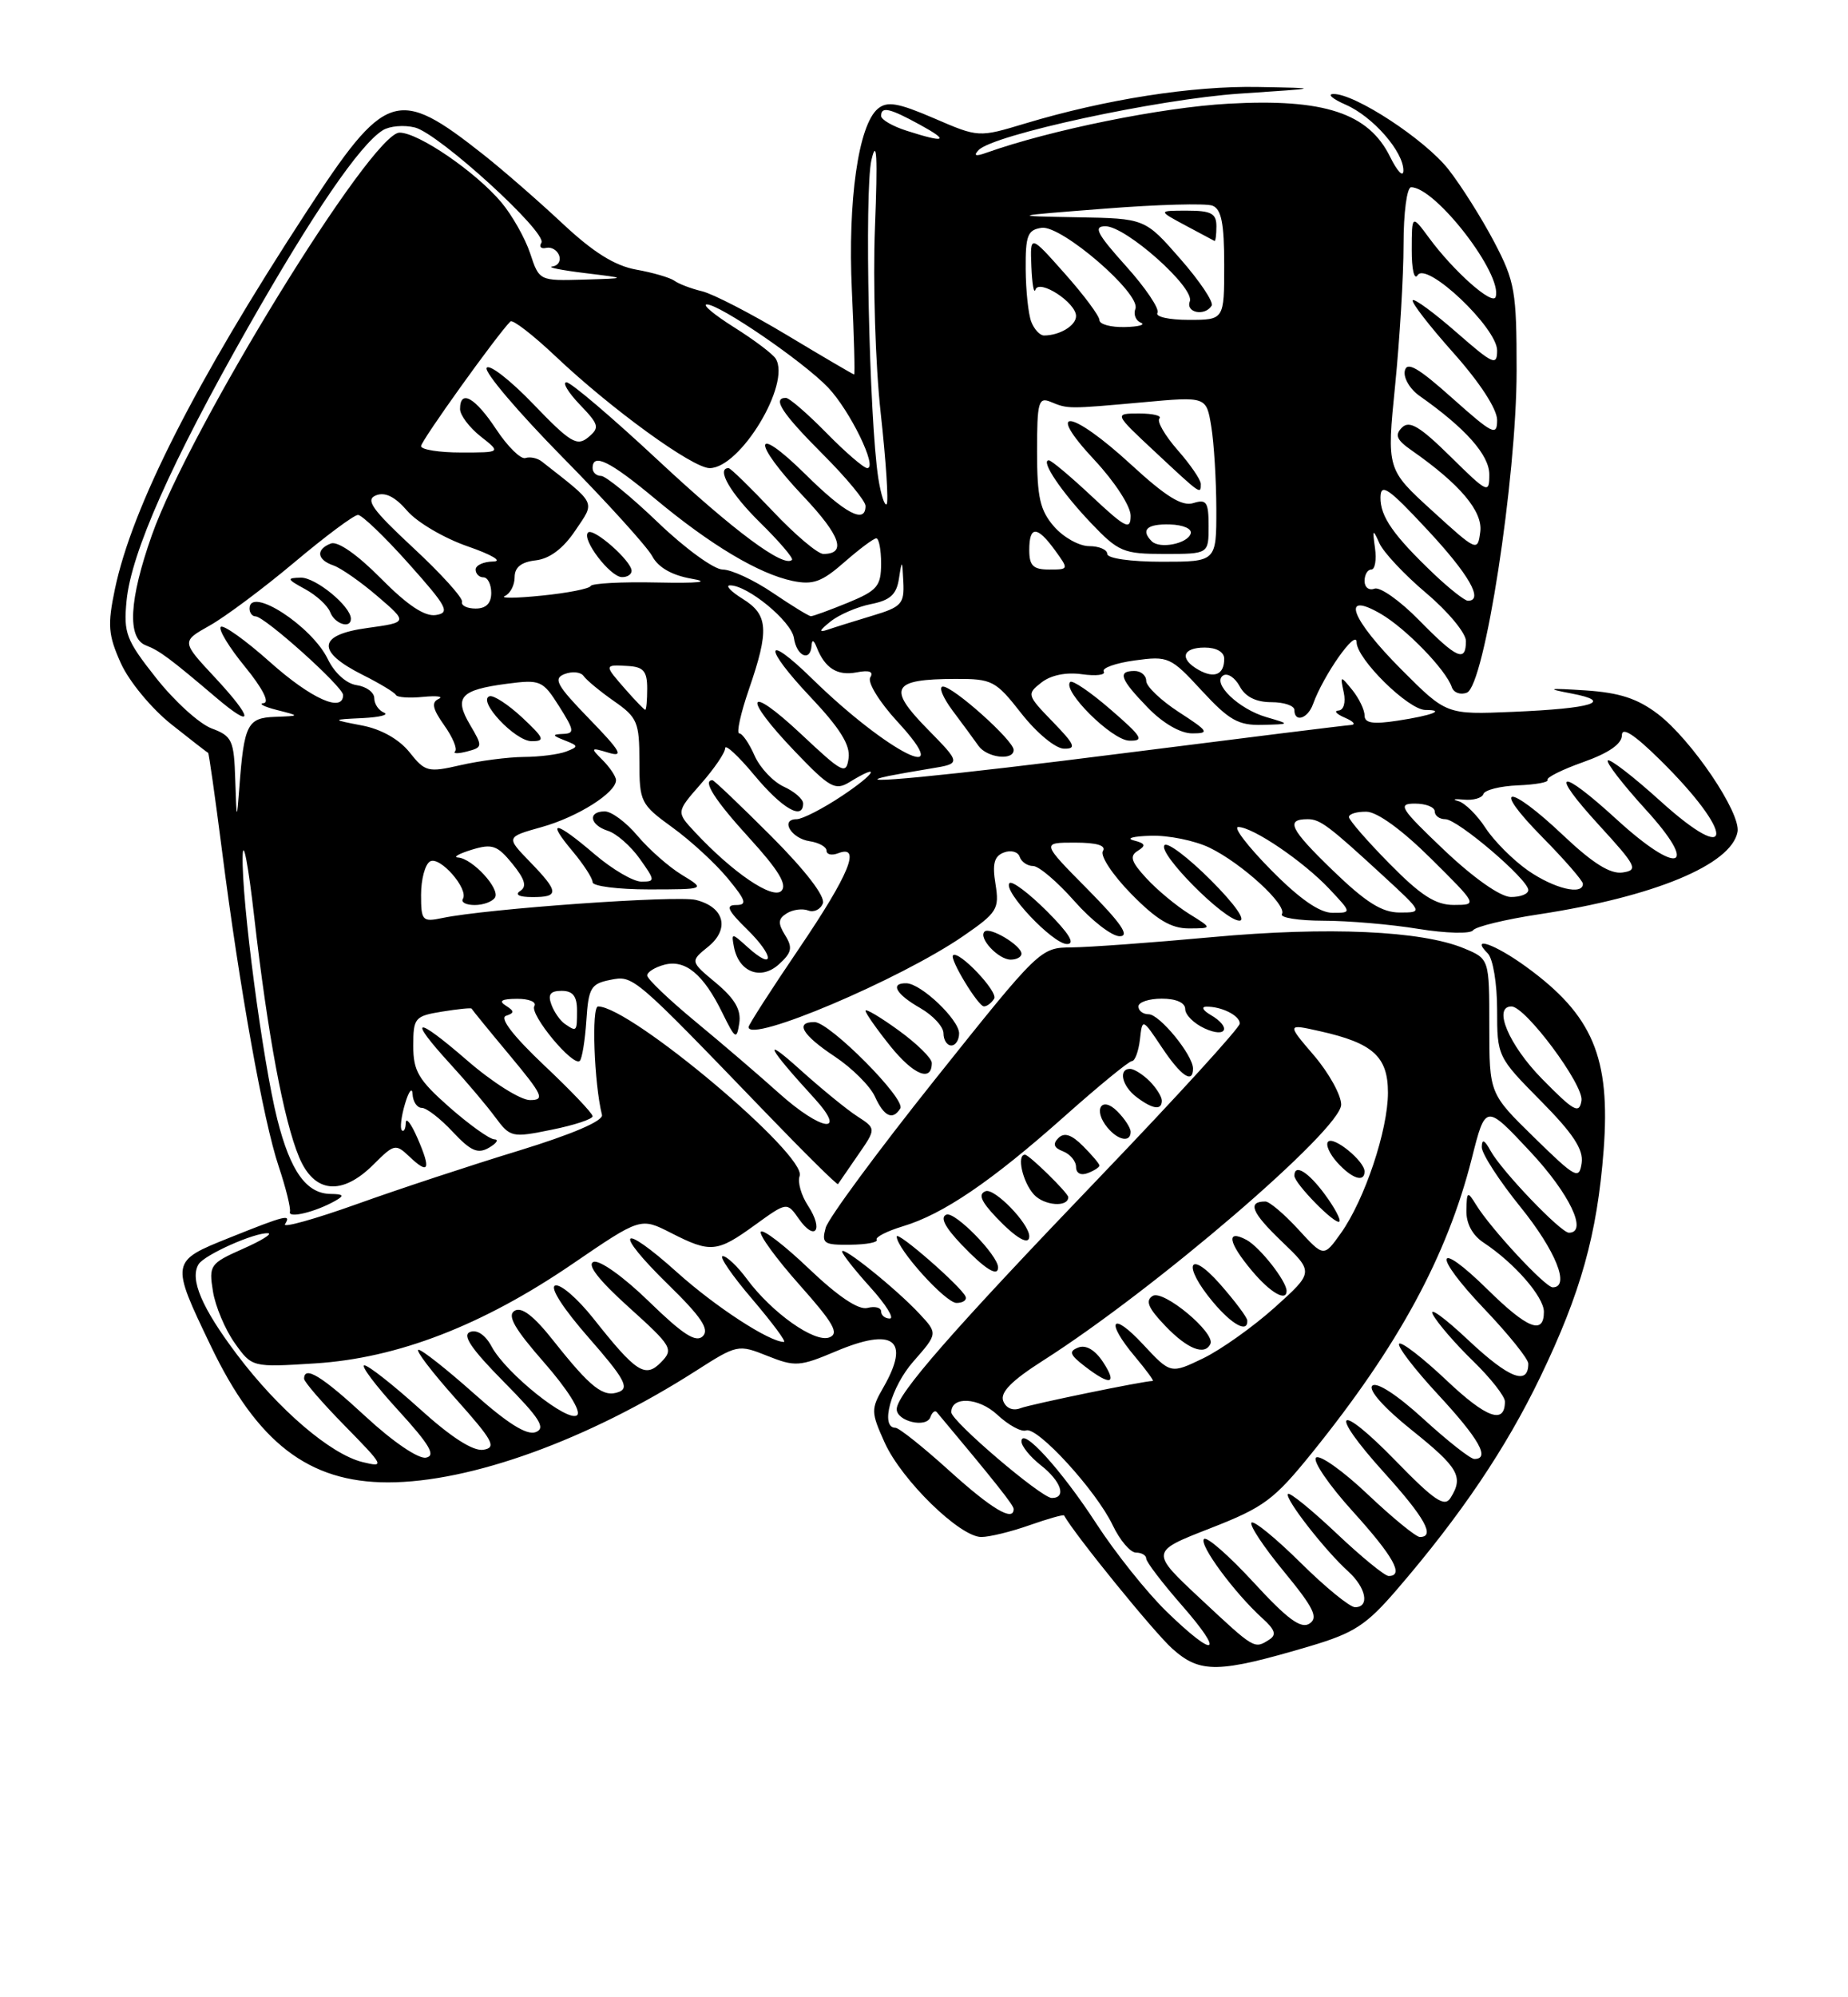 <?xml version="1.0" encoding="UTF-8" standalone="no"?>
<!DOCTYPE svg PUBLIC "-//W3C//DTD SVG 1.1//EN" "http://www.w3.org/Graphics/SVG/1.1/DTD/svg11.dtd" >
<svg xmlns="http://www.w3.org/2000/svg" xmlns:xlink="http://www.w3.org/1999/xlink" version="1.1" viewBox="0 0 237 256">
 <g >
 <path fill="currentColor"
d=" M 168.04 210.98 C 173.66 209.31 175.23 208.29 179.12 203.77 C 187.33 194.24 193.12 185.66 197.53 176.51 C 202.74 165.70 204.83 158.22 205.66 147.43 C 206.56 135.52 204.27 130.11 195.69 123.89 C 191.69 120.99 188.48 119.88 190.80 122.20 C 191.47 122.87 192.00 126.07 192.00 129.42 C 192.00 135.39 192.05 135.49 197.59 141.09 C 201.75 145.29 203.09 147.33 202.84 149.07 C 202.52 151.24 202.08 151.00 196.75 145.79 C 191.00 140.17 191.00 140.17 191.00 131.54 C 191.00 122.90 191.00 122.90 187.75 121.55 C 182.30 119.29 170.33 118.75 155.50 120.11 C 147.80 120.82 139.68 121.41 137.45 121.43 C 133.42 121.46 133.34 121.54 119.95 138.31 C 112.55 147.58 106.23 156.15 105.89 157.37 C 105.34 159.38 105.64 159.58 109.04 159.54 C 111.11 159.52 112.64 159.23 112.43 158.90 C 112.23 158.57 113.74 157.80 115.78 157.18 C 120.94 155.64 127.13 151.43 136.49 143.11 C 140.88 139.20 144.79 136.00 145.17 136.00 C 145.55 136.00 146.01 134.76 146.19 133.25 C 146.50 130.50 146.50 130.50 149.00 134.24 C 151.47 137.94 153.00 138.97 153.00 136.96 C 153.00 135.24 148.72 130.00 147.31 130.00 C 146.59 130.00 146.00 129.55 146.00 129.00 C 146.00 128.45 147.35 128.00 149.00 128.00 C 150.84 128.00 152.00 128.52 152.00 129.34 C 152.00 130.08 153.12 131.19 154.50 131.82 C 157.33 133.11 157.95 131.65 155.25 130.08 C 154.29 129.52 154.03 129.05 154.67 129.03 C 156.63 128.98 159.00 130.16 159.00 131.19 C 159.00 131.72 150.93 140.56 141.08 150.83 C 122.18 170.52 115.00 178.72 115.00 180.62 C 115.00 182.17 118.80 183.08 119.32 181.64 C 119.54 181.01 119.91 180.72 120.14 181.00 C 127.62 189.93 130.00 192.93 130.00 193.41 C 130.00 195.10 127.19 193.43 121.74 188.50 C 118.39 185.47 115.29 183.00 114.83 183.00 C 112.84 183.00 114.26 177.77 117.14 174.50 C 120.28 170.92 120.28 170.92 117.89 168.36 C 114.94 165.20 108.00 159.62 108.00 160.41 C 108.00 160.73 109.63 162.80 111.62 165.00 C 113.61 167.20 114.73 169.00 114.12 169.00 C 113.50 169.00 113.00 168.59 113.00 168.09 C 113.00 167.60 112.21 167.39 111.25 167.64 C 110.11 167.94 107.49 166.18 103.76 162.63 C 100.61 159.62 97.82 157.48 97.57 157.88 C 97.33 158.28 99.57 161.35 102.55 164.70 C 106.91 169.60 107.66 170.92 106.36 171.42 C 104.47 172.14 99.00 168.27 95.79 163.94 C 94.60 162.32 93.20 161.00 92.69 161.00 C 92.18 161.00 93.87 163.47 96.46 166.50 C 99.04 169.53 100.88 172.00 100.54 172.00 C 98.67 172.00 91.79 167.52 86.88 163.12 C 79.48 156.47 78.56 157.68 85.71 164.66 C 89.93 168.78 91.01 170.39 90.14 171.26 C 89.26 172.14 87.58 171.05 83.24 166.83 C 80.01 163.68 76.90 161.46 76.13 161.74 C 75.23 162.07 76.75 164.04 80.63 167.54 C 86.18 172.54 86.41 172.93 84.80 174.58 C 82.75 176.69 81.61 175.95 76.05 168.93 C 74.05 166.42 71.88 164.54 71.20 164.77 C 70.48 165.01 72.22 167.72 75.51 171.47 C 80.01 176.60 80.74 177.89 79.39 178.40 C 77.40 179.17 75.79 177.92 70.98 171.85 C 68.46 168.66 66.89 167.45 65.99 168.01 C 65.01 168.61 65.99 170.32 69.79 174.65 C 72.75 178.03 74.54 180.86 74.03 181.37 C 72.94 182.46 64.89 176.03 63.06 172.61 C 62.26 171.11 61.18 170.38 60.29 170.72 C 59.24 171.12 60.43 172.88 64.60 177.10 C 69.24 181.79 70.04 183.05 68.70 183.56 C 67.56 184.00 65.08 182.44 60.77 178.60 C 57.32 175.53 54.13 173.01 53.67 173.00 C 53.21 173.00 55.35 175.81 58.42 179.25 C 63.24 184.65 63.73 185.54 61.99 185.82 C 60.67 186.03 57.85 184.22 53.82 180.57 C 50.43 177.51 47.24 175.00 46.73 175.00 C 46.22 175.00 48.16 177.59 51.06 180.75 C 55.11 185.18 55.93 186.58 54.63 186.83 C 53.66 187.02 50.38 184.79 46.91 181.58 C 41.30 176.39 39.00 174.97 39.00 176.72 C 39.00 177.11 41.36 179.84 44.25 182.78 C 49.28 187.91 49.37 188.10 46.50 187.40 C 42.41 186.40 35.74 180.70 30.41 173.64 C 25.88 167.64 24.30 163.94 25.47 162.04 C 26.22 160.83 32.65 157.96 34.37 158.07 C 34.99 158.11 33.53 159.02 31.12 160.08 C 26.93 161.94 26.77 162.18 27.31 165.52 C 27.62 167.45 28.88 170.42 30.10 172.14 C 32.32 175.26 32.32 175.26 40.41 174.75 C 51.00 174.08 61.87 169.88 73.39 162.02 C 82.15 156.04 82.15 156.04 86.04 158.02 C 91.13 160.62 91.95 160.54 96.81 157.02 C 100.92 154.05 100.92 154.05 102.44 156.21 C 104.52 159.19 105.66 157.66 103.65 154.58 C 102.75 153.22 102.26 151.49 102.55 150.74 C 103.56 148.10 80.86 129.00 76.70 129.00 C 75.84 129.00 76.19 138.86 77.20 142.90 C 77.39 143.67 73.39 145.38 66.48 147.50 C 60.41 149.35 51.07 152.43 45.72 154.35 C 40.37 156.26 36.24 157.41 36.55 156.91 C 37.39 155.57 36.67 155.74 29.44 158.64 C 21.86 161.67 21.85 161.71 27.03 172.50 C 32.98 184.92 39.58 190.00 49.75 190.00 C 60.36 190.00 75.41 184.55 89.21 175.73 C 94.54 172.32 94.67 172.29 98.42 173.79 C 101.96 175.20 102.56 175.16 107.18 173.21 C 114.60 170.07 116.79 171.72 113.30 177.81 C 111.68 180.62 111.69 180.99 113.46 184.91 C 115.63 189.71 123.09 197.00 125.85 197.00 C 126.90 197.00 129.68 196.32 132.03 195.49 C 134.39 194.66 136.38 194.10 136.46 194.24 C 137.93 196.83 148.01 209.23 150.35 211.32 C 153.93 214.52 156.25 214.47 168.04 210.98 Z  M 123.83 166.19 C 123.31 164.92 115.00 157.68 115.00 158.49 C 115.00 160.06 121.26 167.00 122.67 167.00 C 123.49 167.00 124.02 166.64 123.83 166.19 Z  M 128.00 162.45 C 128.00 160.90 122.48 155.26 121.38 155.68 C 120.53 156.01 121.16 157.26 123.31 159.52 C 126.31 162.66 128.00 163.72 128.00 162.45 Z  M 132.00 158.46 C 132.00 156.84 127.54 152.24 126.40 152.68 C 125.43 153.05 125.80 153.97 127.78 156.05 C 130.34 158.74 132.00 159.68 132.00 158.46 Z  M 43.00 153.91 C 44.19 153.24 44.07 153.05 42.40 153.03 C 39.29 152.99 37.24 150.12 35.56 143.46 C 33.69 136.05 30.96 115.33 31.12 109.70 C 31.18 107.39 31.85 110.90 32.60 117.50 C 34.33 132.61 36.38 143.58 38.36 148.32 C 40.30 152.96 43.85 153.30 47.91 149.25 C 50.54 146.62 50.74 146.57 52.50 148.24 C 55.00 150.62 55.31 149.94 53.55 145.90 C 52.74 144.03 52.06 143.14 52.04 143.92 C 52.02 144.70 51.79 145.12 51.53 144.87 C 51.28 144.61 51.46 143.07 51.95 141.45 C 52.43 139.83 52.87 139.29 52.91 140.25 C 52.96 141.21 53.49 142.00 54.10 142.00 C 54.70 142.00 56.49 143.38 58.06 145.07 C 60.38 147.54 61.28 147.94 62.72 147.10 C 63.70 146.53 64.00 146.05 63.39 146.03 C 62.78 146.01 60.19 144.16 57.64 141.92 C 53.66 138.41 53.00 137.29 53.00 134.05 C 53.00 130.46 53.19 130.23 56.70 129.66 C 58.73 129.33 60.43 129.16 60.48 129.28 C 60.53 129.40 62.72 132.09 65.36 135.25 C 69.63 140.38 69.92 141.00 67.96 141.00 C 66.76 141.00 63.12 138.71 59.89 135.90 C 53.19 130.10 52.21 130.32 57.76 136.39 C 59.83 138.65 62.42 141.71 63.51 143.19 C 65.44 145.79 65.66 145.84 70.75 144.80 C 73.64 144.22 76.00 143.44 76.00 143.07 C 76.00 142.70 73.20 139.76 69.77 136.53 C 65.84 132.81 64.04 130.49 64.89 130.20 C 66.00 129.83 65.99 129.61 64.86 128.89 C 63.91 128.29 64.34 128.03 66.31 128.02 C 67.85 128.01 68.85 128.43 68.53 128.95 C 67.88 130.01 73.53 136.81 74.36 135.97 C 74.65 135.68 75.03 133.35 75.20 130.80 C 75.47 126.63 75.78 126.09 78.24 125.60 C 81.24 125.00 81.10 124.88 98.40 142.82 C 103.29 147.89 107.37 151.92 107.47 151.77 C 107.57 151.62 108.71 149.96 110.01 148.08 C 112.38 144.66 112.38 144.66 109.94 143.08 C 108.60 142.22 105.25 139.48 102.50 137.00 C 97.62 132.61 98.45 134.24 104.42 140.75 C 108.77 145.51 105.34 145.00 99.86 140.08 C 97.46 137.92 92.69 133.83 89.25 130.99 C 85.81 128.15 83.00 125.47 83.00 125.03 C 83.00 124.59 84.00 123.97 85.21 123.65 C 87.90 122.95 90.22 124.87 92.65 129.84 C 94.30 133.20 94.48 133.31 94.81 131.14 C 95.07 129.44 94.24 128.01 91.84 126.00 C 88.50 123.22 88.50 123.22 90.81 121.35 C 93.63 119.07 92.90 116.26 89.25 115.35 C 86.82 114.74 62.44 116.47 56.75 117.66 C 54.16 118.20 54.00 118.03 54.00 114.68 C 54.00 112.72 54.51 110.80 55.14 110.42 C 56.38 109.65 60.15 113.95 59.36 115.22 C 59.10 115.65 59.78 116.00 60.88 116.00 C 61.98 116.00 63.15 115.57 63.48 115.04 C 64.17 113.92 60.59 110.04 58.75 109.91 C 58.06 109.87 58.85 109.42 60.50 108.91 C 63.12 108.11 63.78 108.34 65.71 110.71 C 67.33 112.71 67.60 113.64 66.71 114.20 C 65.98 114.67 66.58 114.98 68.25 114.98 C 71.75 115.00 71.71 114.32 67.94 110.44 C 64.89 107.29 64.89 107.29 69.49 106.00 C 74.09 104.71 79.00 101.61 79.00 100.00 C 79.00 99.53 78.23 98.38 77.30 97.44 C 75.69 95.84 75.74 95.78 78.05 96.48 C 80.05 97.08 79.60 96.29 75.57 92.14 C 71.37 87.81 70.91 86.97 72.42 86.39 C 73.40 86.02 74.49 86.13 74.85 86.65 C 75.21 87.17 76.96 88.62 78.75 89.87 C 81.74 91.95 82.00 92.57 82.00 97.56 C 82.00 102.79 82.15 103.10 86.24 106.06 C 88.58 107.75 91.76 110.68 93.32 112.57 C 95.69 115.44 95.86 116.00 94.38 116.00 C 93.01 116.00 93.33 116.69 95.83 119.14 C 99.32 122.55 99.37 124.54 95.89 121.41 C 93.82 119.54 93.78 119.54 94.13 121.39 C 94.76 124.61 97.58 125.69 99.89 123.60 C 101.55 122.10 101.68 121.46 100.69 119.87 C 99.74 118.33 99.78 117.76 100.91 117.06 C 101.68 116.58 102.92 116.42 103.65 116.70 C 104.38 116.98 105.23 116.57 105.53 115.79 C 105.86 114.91 103.31 111.59 98.91 107.18 C 94.96 103.23 91.57 100.00 91.37 100.00 C 90.03 100.00 91.69 102.59 96.15 107.47 C 99.84 111.52 100.99 113.41 100.21 114.19 C 99.08 115.32 93.97 111.85 89.11 106.64 C 86.72 104.08 86.72 104.08 89.86 100.50 C 91.59 98.54 93.00 96.47 93.00 95.90 C 93.00 95.33 94.69 96.89 96.75 99.37 C 100.32 103.65 103.00 105.20 103.00 102.98 C 103.00 102.42 101.88 101.45 100.52 100.83 C 99.15 100.20 97.46 98.41 96.77 96.85 C 96.08 95.28 95.20 94.00 94.81 94.00 C 94.42 94.00 94.98 91.45 96.05 88.34 C 98.67 80.75 98.53 78.79 95.25 76.76 C 93.74 75.82 93.00 75.04 93.60 75.03 C 95.84 74.97 101.51 79.64 101.82 81.78 C 102.16 84.12 103.94 84.89 104.08 82.75 C 104.13 81.94 104.36 82.01 104.73 82.95 C 105.79 85.65 107.38 86.65 109.85 86.18 C 111.49 85.86 112.07 86.08 111.61 86.83 C 111.22 87.45 112.77 89.97 115.08 92.48 C 123.00 101.06 113.88 96.50 104.18 87.02 C 97.98 80.95 97.81 82.86 103.97 89.37 C 107.72 93.34 109.07 95.50 108.83 97.18 C 108.52 99.34 108.10 99.12 102.75 94.10 C 95.71 87.50 95.11 89.18 101.95 96.32 C 106.40 100.97 107.11 101.37 108.94 100.25 C 113.10 97.69 112.33 99.12 108.00 102.00 C 105.53 103.65 102.90 104.99 102.17 105.00 C 100.01 105.00 101.46 107.47 103.83 107.82 C 105.02 108.00 106.00 108.54 106.00 109.04 C 106.00 109.53 106.67 109.68 107.50 109.36 C 110.50 108.21 108.92 112.07 102.50 121.54 C 98.92 126.81 96.00 131.36 96.00 131.64 C 96.00 133.78 115.43 125.55 123.53 119.98 C 127.90 116.97 128.18 116.51 127.67 113.32 C 127.24 110.72 127.50 109.74 128.74 109.27 C 129.64 108.92 130.56 109.17 130.77 109.82 C 130.99 110.47 131.77 111.00 132.50 111.00 C 133.23 111.00 135.61 113.03 137.79 115.50 C 139.97 117.97 142.58 120.00 143.59 120.00 C 144.93 120.00 143.80 118.35 139.50 114.00 C 133.56 108.00 133.56 108.00 137.84 108.00 C 140.68 108.00 141.89 108.37 141.44 109.09 C 141.07 109.69 142.71 112.17 145.09 114.59 C 148.33 117.89 150.18 119.00 152.46 119.00 C 155.50 118.99 155.50 118.99 152.50 117.13 C 150.85 116.10 148.39 114.06 147.03 112.58 C 145.05 110.44 144.83 109.72 145.92 109.05 C 147.00 108.38 146.89 108.10 145.40 107.72 C 144.35 107.45 145.34 107.18 147.60 107.12 C 149.85 107.05 153.22 107.74 155.10 108.64 C 159.25 110.64 165.11 116.01 164.40 117.16 C 164.12 117.62 166.50 118.00 169.69 118.01 C 172.89 118.01 178.39 118.48 181.91 119.06 C 185.44 119.63 188.59 119.71 188.91 119.24 C 189.24 118.77 193.04 117.84 197.36 117.19 C 212.12 114.94 222.02 110.84 222.83 106.64 C 223.30 104.22 216.94 94.82 212.62 91.52 C 210.00 89.53 207.70 88.78 203.32 88.49 C 198.50 88.18 198.18 88.25 201.50 88.88 C 207.06 89.93 204.27 90.81 194.00 91.24 C 185.50 91.60 185.50 91.60 179.75 85.84 C 173.22 79.30 171.86 75.64 177.10 78.69 C 180.32 80.57 185.46 85.87 186.19 88.08 C 186.43 88.79 187.30 89.10 188.12 88.78 C 190.39 87.91 194.50 61.28 194.50 47.50 C 194.50 37.32 194.29 36.09 191.62 31.00 C 190.03 27.98 187.39 23.79 185.75 21.70 C 182.72 17.86 173.76 11.99 171.00 12.05 C 170.18 12.06 170.89 12.68 172.58 13.42 C 176.07 14.94 180.01 19.45 179.98 21.88 C 179.96 22.77 179.20 21.97 178.28 20.11 C 175.52 14.49 169.81 12.61 157.55 13.29 C 149.00 13.76 134.70 16.66 126.50 19.58 C 125.11 20.08 124.81 19.97 125.50 19.24 C 127.37 17.27 148.47 12.71 159.00 12.00 C 169.50 11.30 169.50 11.30 161.36 11.15 C 152.89 10.99 141.78 12.73 131.50 15.82 C 125.50 17.63 125.50 17.63 119.78 15.16 C 115.18 13.18 113.78 12.94 112.59 13.93 C 110.09 16.00 108.71 25.69 109.25 37.25 C 109.53 43.16 109.66 48.00 109.54 48.00 C 109.42 48.00 105.55 45.73 100.94 42.96 C 96.33 40.19 91.42 37.66 90.03 37.33 C 88.64 37.00 87.05 36.39 86.50 35.99 C 85.95 35.59 83.74 34.94 81.60 34.56 C 78.83 34.06 76.07 32.33 72.10 28.61 C 69.02 25.73 64.47 21.77 62.00 19.82 C 50.93 11.08 49.47 11.56 39.20 27.31 C 25.03 49.04 16.95 64.96 14.74 75.49 C 13.77 80.13 13.87 81.38 15.50 85.01 C 16.55 87.33 19.41 90.79 21.94 92.81 C 24.45 94.80 26.58 96.46 26.69 96.49 C 26.79 96.52 27.59 102.16 28.47 109.02 C 30.72 126.63 33.77 143.64 35.74 149.50 C 36.66 152.25 37.31 154.87 37.18 155.33 C 36.94 156.20 40.48 155.34 43.00 153.91 Z  M 137.00 153.44 C 137.00 152.92 131.98 148.00 131.45 148.00 C 130.36 148.00 131.14 151.50 132.59 153.10 C 133.90 154.54 137.00 154.78 137.00 153.44 Z  M 141.00 149.39 C 141.00 149.18 140.06 148.06 138.90 146.90 C 137.41 145.41 136.49 145.11 135.73 145.87 C 134.98 146.62 135.15 147.12 136.33 147.57 C 137.25 147.93 138.00 148.83 138.00 149.58 C 138.00 150.38 138.62 150.70 139.50 150.36 C 140.32 150.05 141.00 149.61 141.00 149.39 Z  M 145.00 145.07 C 145.00 144.56 144.23 143.38 143.29 142.44 C 141.26 140.40 140.14 142.25 142.03 144.53 C 143.40 146.18 145.00 146.47 145.00 145.07 Z  M 115.46 142.07 C 116.20 140.87 106.38 131.00 104.45 131.00 C 101.91 131.00 102.88 132.65 107.04 135.41 C 109.26 136.88 111.58 139.19 112.20 140.54 C 113.37 143.12 114.49 143.64 115.46 142.07 Z  M 149.00 141.07 C 149.00 140.56 148.29 139.44 147.43 138.57 C 146.56 137.71 145.44 137.00 144.93 137.00 C 143.39 137.00 143.88 139.19 145.75 140.61 C 147.83 142.18 149.00 142.35 149.00 141.07 Z  M 119.50 136.24 C 119.50 135.64 117.59 133.76 115.25 132.07 C 112.91 130.37 111.00 129.24 111.00 129.55 C 111.00 129.86 112.43 131.90 114.18 134.08 C 117.17 137.79 119.50 138.74 119.50 136.24 Z  M 123.00 132.45 C 123.00 130.70 118.15 126.08 116.25 126.03 C 114.09 125.98 114.90 127.43 118.01 129.20 C 119.65 130.14 121.00 131.60 121.00 132.45 C 121.00 133.30 121.45 134.00 122.00 134.00 C 122.55 134.00 123.00 133.30 123.00 132.45 Z  M 127.50 128.00 C 128.04 127.12 122.93 121.74 122.22 122.45 C 121.76 122.91 125.44 128.99 126.19 128.99 C 126.57 129.00 127.16 128.55 127.50 128.00 Z  M 131.00 122.24 C 131.00 121.18 126.92 118.74 126.26 119.41 C 125.44 120.22 128.04 123.00 129.62 123.00 C 130.38 123.00 131.00 122.66 131.00 122.24 Z  M 134.27 116.80 C 131.96 114.49 129.80 112.87 129.47 113.19 C 128.54 114.13 135.02 121.00 136.84 121.00 C 137.94 121.00 137.10 119.63 134.27 116.80 Z  M 155.27 112.80 C 152.41 109.94 149.75 107.92 149.35 108.32 C 148.38 109.29 157.01 118.00 158.95 118.00 C 159.85 118.00 158.34 115.87 155.27 112.80 Z  M 87.46 112.14 C 85.78 111.12 83.23 108.87 81.77 107.14 C 80.32 105.41 78.43 104.00 77.56 104.00 C 75.34 104.00 75.63 105.75 77.97 106.49 C 79.06 106.84 80.89 108.44 82.04 110.06 C 84.04 112.87 84.05 113.00 82.25 113.00 C 81.21 113.00 78.52 111.42 76.27 109.50 C 71.22 105.18 69.98 104.99 73.41 109.08 C 74.83 110.77 76.00 112.57 76.00 113.08 C 76.00 113.58 79.26 114.00 83.25 114.00 C 90.50 113.99 90.50 113.99 87.46 112.14 Z  M 149.60 206.55 C 147.08 204.10 143.04 199.04 140.61 195.30 C 136.12 188.38 131.00 182.76 131.00 184.75 C 131.00 185.36 132.12 186.74 133.50 187.82 C 136.10 189.87 136.81 192.00 134.89 192.00 C 133.55 192.00 122.00 182.15 122.00 181.01 C 122.00 178.91 125.52 179.11 127.91 181.34 C 129.34 182.67 130.99 183.57 131.59 183.34 C 133.04 182.81 140.58 191.05 142.70 195.49 C 143.62 197.42 144.96 199.00 145.69 199.00 C 146.41 199.00 147.00 199.35 147.00 199.77 C 147.00 200.19 149.06 202.89 151.58 205.77 C 157.17 212.16 155.89 212.66 149.60 206.55 Z  M 153.98 204.94 C 147.50 198.89 147.50 198.89 155.17 195.90 C 162.10 193.20 163.37 192.26 168.26 186.21 C 179.33 172.51 185.58 161.00 188.75 148.49 C 190.52 141.48 190.52 141.48 196.26 147.62 C 201.30 153.01 203.68 158.00 201.21 158.00 C 200.16 158.00 192.56 150.06 191.16 147.50 C 190.38 146.08 190.05 145.94 190.03 147.01 C 190.01 147.85 192.25 151.31 195.00 154.71 C 199.52 160.30 201.41 165.00 199.13 165.00 C 198.17 165.00 191.20 157.50 189.31 154.43 C 188.20 152.63 188.11 152.68 188.06 155.13 C 188.02 156.81 188.82 158.31 190.25 159.26 C 194.21 161.87 198.00 166.21 198.00 168.14 C 198.00 171.14 195.89 170.31 190.81 165.31 C 184.01 158.62 183.65 160.74 190.38 167.79 C 193.47 171.03 196.00 174.18 196.00 174.78 C 196.00 177.63 193.53 176.67 188.35 171.81 C 185.25 168.89 183.19 167.40 183.77 168.50 C 184.36 169.60 186.68 172.28 188.92 174.45 C 191.16 176.63 193.00 178.96 193.00 179.64 C 193.00 182.62 190.62 181.76 185.49 176.90 C 182.46 174.04 179.73 171.93 179.44 172.23 C 179.14 172.53 181.39 175.47 184.45 178.77 C 189.71 184.45 191.14 187.00 189.08 187.00 C 188.57 187.00 185.63 184.68 182.53 181.85 C 179.16 178.77 176.53 177.07 175.99 177.61 C 175.45 178.15 177.47 180.43 181.04 183.29 C 187.06 188.11 187.74 189.28 186.02 192.00 C 185.26 193.21 183.94 192.32 179.06 187.31 C 171.45 179.48 170.20 180.67 177.53 188.77 C 182.73 194.52 184.11 197.00 182.09 197.00 C 181.59 197.00 178.57 194.53 175.38 191.51 C 172.19 188.49 169.21 186.39 168.77 186.83 C 168.33 187.27 170.45 190.37 173.49 193.72 C 178.73 199.51 180.11 202.00 178.09 202.00 C 177.59 202.00 174.58 199.54 171.40 196.53 C 168.21 193.52 165.42 191.25 165.18 191.48 C 164.68 191.99 169.89 198.69 172.89 201.40 C 175.21 203.50 175.69 206.00 173.78 206.00 C 173.11 206.00 169.97 203.44 166.81 200.31 C 163.64 197.18 160.81 194.86 160.50 195.16 C 160.20 195.47 162.07 198.29 164.66 201.43 C 168.48 206.07 169.10 207.33 167.94 208.10 C 166.85 208.82 165.10 207.53 160.78 202.83 C 157.63 199.41 154.77 196.90 154.41 197.26 C 153.72 197.95 158.33 204.19 161.91 207.43 C 163.53 208.89 163.74 209.55 162.77 210.16 C 160.85 211.38 160.92 211.42 153.98 204.94 Z  M 128.66 179.57 C 128.24 178.47 129.73 176.96 133.78 174.38 C 148.10 165.27 172.00 144.76 172.00 141.58 C 172.00 140.36 170.43 137.53 168.52 135.29 C 165.03 131.22 165.03 131.22 169.27 132.17 C 176.08 133.69 178.00 135.42 178.00 140.05 C 178.00 144.85 175.01 153.78 171.97 158.05 C 169.77 161.14 169.77 161.14 166.50 157.57 C 164.70 155.61 162.80 154.00 162.28 154.00 C 159.93 154.00 160.51 155.41 164.35 159.09 C 168.50 163.06 168.50 163.06 163.50 167.56 C 160.75 170.03 156.62 172.97 154.32 174.09 C 150.13 176.11 150.13 176.11 146.59 172.31 C 142.53 167.94 141.69 169.29 145.59 173.92 C 147.01 175.62 148.03 177.00 147.84 177.00 C 146.69 177.00 132.21 179.98 130.88 180.49 C 129.90 180.87 129.02 180.50 128.66 179.57 Z  M 141.45 174.56 C 140.44 173.03 139.27 172.34 138.30 172.71 C 137.03 173.20 137.18 173.63 139.13 175.13 C 142.43 177.67 143.34 177.44 141.45 174.56 Z  M 155.23 172.25 C 155.89 170.83 149.19 165.26 147.83 166.10 C 146.85 166.71 147.25 167.66 149.45 169.95 C 152.28 172.91 154.51 173.79 155.23 172.25 Z  M 159.96 169.25 C 159.94 168.84 158.36 166.74 156.46 164.58 C 152.39 159.97 151.58 162.15 155.59 166.92 C 158.04 169.83 160.05 170.90 159.96 169.25 Z  M 165.00 165.46 C 165.00 164.21 161.57 159.84 159.86 158.92 C 157.19 157.50 157.51 159.27 160.59 162.92 C 162.92 165.69 165.00 166.89 165.00 165.46 Z  M 169.90 153.08 C 167.77 150.19 166.00 149.11 166.00 150.70 C 166.00 151.69 171.27 157.06 171.77 156.57 C 171.99 156.34 171.15 154.77 169.90 153.08 Z  M 175.00 150.15 C 175.00 148.83 171.06 145.60 170.33 146.33 C 169.97 146.69 170.50 147.89 171.49 148.99 C 173.38 151.08 175.00 151.61 175.00 150.15 Z  M 197.75 138.27 C 193.50 133.94 191.42 129.00 193.84 129.00 C 195.64 129.00 203.13 139.06 202.82 141.06 C 202.54 142.83 201.87 142.46 197.75 138.27 Z  M 72.43 131.23 C 71.84 130.83 71.06 129.71 70.71 128.75 C 70.23 127.46 70.58 127.00 72.03 127.00 C 73.46 127.00 74.00 127.68 74.00 129.50 C 74.00 132.25 73.97 132.29 72.43 131.23 Z  M 163.00 111.50 C 160.01 108.47 158.12 106.00 158.80 106.00 C 160.67 106.00 167.12 110.38 170.44 113.89 C 173.37 117.00 173.37 117.00 170.90 117.00 C 169.23 117.00 166.67 115.22 163.00 111.50 Z  M 170.88 111.52 C 165.43 106.25 164.82 105.00 167.71 105.00 C 169.30 105.00 170.38 105.81 177.36 112.23 C 182.50 116.96 182.50 116.96 179.50 116.96 C 177.22 116.96 175.15 115.65 170.88 111.52 Z  M 178.22 110.72 C 175.35 107.81 173.00 105.11 173.00 104.72 C 173.00 104.32 174.01 104.02 175.25 104.04 C 176.63 104.06 179.82 106.38 183.50 110.03 C 189.50 115.98 189.50 115.98 186.47 115.99 C 184.12 116.00 182.24 114.80 178.22 110.72 Z  M 185.22 108.97 C 179.55 103.58 179.19 103.00 181.47 103.00 C 182.86 103.00 184.00 103.45 184.00 104.00 C 184.00 104.55 184.61 105.00 185.36 105.00 C 186.94 105.00 196.00 112.73 196.00 114.08 C 196.00 114.59 194.99 114.98 193.75 114.97 C 192.40 114.94 188.99 112.54 185.22 108.97 Z  M 195.98 111.59 C 194.07 110.26 191.61 107.80 190.52 106.13 C 189.43 104.45 187.85 102.90 187.02 102.68 C 186.18 102.46 186.50 102.37 187.72 102.49 C 188.93 102.61 190.07 102.29 190.24 101.77 C 190.42 101.25 192.41 100.75 194.68 100.66 C 196.94 100.57 198.65 100.26 198.47 99.96 C 198.29 99.66 200.36 98.63 203.07 97.67 C 206.31 96.52 208.00 95.35 208.00 94.25 C 208.00 93.11 209.57 94.12 212.88 97.38 C 222.52 106.87 222.51 111.34 212.88 102.62 C 209.46 99.53 206.45 97.21 206.20 97.47 C 205.94 97.72 208.12 100.53 211.02 103.72 C 218.00 111.34 215.34 112.34 207.39 105.08 C 199.92 98.24 198.55 98.64 205.06 105.75 C 209.89 111.02 210.14 111.53 208.09 111.83 C 206.52 112.06 204.28 110.66 200.49 107.08 C 193.38 100.35 191.11 100.52 197.78 107.28 C 200.65 110.19 203.00 112.89 203.00 113.28 C 203.00 114.79 199.32 113.90 195.98 111.59 Z  M 30.17 99.97 C 30.01 94.87 29.78 94.35 27.13 93.36 C 25.55 92.76 22.36 89.86 20.03 86.91 C 16.17 82.03 15.83 81.15 16.23 77.01 C 16.82 70.86 21.98 59.24 31.83 41.92 C 40.10 27.37 46.16 18.51 49.10 16.69 C 49.97 16.15 51.82 15.99 53.21 16.34 C 56.28 17.11 70.23 29.82 69.43 31.12 C 69.11 31.63 69.39 31.93 70.05 31.77 C 70.71 31.62 71.46 32.06 71.71 32.75 C 71.96 33.44 71.57 34.07 70.83 34.16 C 70.10 34.25 71.97 34.63 75.00 35.00 C 80.50 35.67 80.50 35.67 74.83 35.84 C 69.17 36.00 69.15 35.99 67.99 32.47 C 67.35 30.54 65.69 27.60 64.30 25.94 C 61.01 22.03 53.66 17.00 51.24 17.00 C 47.65 17.00 24.30 54.92 19.47 68.61 C 16.55 76.88 16.29 81.79 18.71 82.72 C 20.46 83.39 21.80 84.39 27.68 89.38 C 32.61 93.58 32.55 92.19 27.57 86.84 C 23.26 82.22 23.26 82.22 26.89 80.18 C 28.89 79.06 33.78 75.41 37.76 72.07 C 41.73 68.73 45.40 66.00 45.91 66.00 C 46.42 66.00 49.35 68.81 52.42 72.25 C 57.35 77.77 57.76 78.54 55.91 78.83 C 54.48 79.06 52.27 77.59 48.85 74.14 C 45.84 71.09 43.31 69.33 42.44 69.66 C 40.48 70.41 40.63 71.74 42.75 72.47 C 43.71 72.80 46.26 74.57 48.41 76.42 C 52.32 79.77 52.32 79.77 47.11 80.49 C 40.72 81.36 40.51 83.49 46.51 86.50 C 48.71 87.60 50.62 88.76 50.77 89.07 C 50.93 89.39 52.50 89.50 54.27 89.32 C 56.05 89.15 56.93 89.27 56.24 89.59 C 55.30 90.02 55.48 90.87 56.96 92.95 C 58.05 94.48 58.68 95.98 58.37 96.30 C 58.06 96.61 58.74 96.62 59.89 96.32 C 61.91 95.79 61.92 95.68 60.28 92.90 C 58.19 89.36 59.03 88.43 65.00 87.64 C 69.30 87.08 69.60 87.20 71.70 90.52 C 73.66 93.62 73.72 94.01 72.20 94.07 C 70.77 94.13 70.80 94.26 72.43 94.90 C 74.21 95.60 74.23 95.70 72.60 96.33 C 71.63 96.70 69.19 97.01 67.17 97.02 C 65.15 97.04 61.51 97.51 59.07 98.07 C 54.90 99.03 54.52 98.94 52.52 96.42 C 51.19 94.76 48.90 93.46 46.44 92.99 C 42.50 92.23 42.50 92.23 46.50 92.04 C 48.70 91.93 49.94 91.62 49.25 91.34 C 48.56 91.06 48.00 90.23 48.00 89.49 C 48.00 88.75 46.99 88.00 45.75 87.82 C 44.42 87.63 42.90 86.26 42.04 84.48 C 39.98 80.23 32.00 75.07 32.00 78.00 C 32.00 78.55 32.35 79.00 32.77 79.00 C 33.94 79.00 44.00 88.03 44.00 89.08 C 44.00 91.40 39.90 89.56 34.65 84.88 C 31.49 82.06 28.64 80.03 28.31 80.35 C 27.99 80.68 29.39 82.99 31.43 85.47 C 33.65 88.19 34.61 90.05 33.82 90.12 C 33.09 90.18 33.85 90.58 35.50 91.00 C 38.50 91.76 38.50 91.76 35.27 91.88 C 31.72 92.01 31.30 92.84 30.69 101.00 C 30.37 105.26 30.34 105.20 30.17 99.97 Z  M 66.96 91.96 C 65.17 90.30 63.29 89.07 62.78 89.24 C 61.17 89.78 66.05 95.00 68.18 95.00 C 69.96 95.00 69.80 94.62 66.96 91.96 Z  M 45.00 79.31 C 45.00 77.71 40.48 74.00 38.58 74.04 C 36.72 74.08 36.78 74.23 39.13 75.51 C 40.58 76.30 42.03 77.63 42.35 78.47 C 42.93 79.98 45.00 80.64 45.00 79.31 Z  M 114.00 99.45 C 114.83 99.28 117.25 98.85 119.39 98.50 C 123.28 97.86 123.28 97.86 118.89 93.39 C 113.76 88.16 114.40 87.04 122.50 87.02 C 127.25 87.00 127.69 87.23 131.00 91.46 C 132.96 93.95 135.36 95.94 136.45 95.96 C 138.09 95.99 137.86 95.45 135.00 92.50 C 131.70 89.10 131.66 88.96 133.56 87.48 C 134.77 86.53 136.74 86.13 138.77 86.42 C 140.57 86.67 141.82 86.52 141.55 86.07 C 141.27 85.63 143.06 84.99 145.52 84.65 C 149.84 84.06 150.14 84.20 154.12 88.52 C 157.62 92.31 158.81 92.99 161.88 92.91 C 165.50 92.82 165.50 92.82 162.42 91.92 C 158.84 90.89 155.36 87.52 156.88 86.57 C 157.44 86.23 158.39 86.86 158.99 87.97 C 159.70 89.31 161.08 90.00 163.04 90.00 C 164.67 90.00 166.00 90.45 166.00 91.00 C 166.00 92.66 167.72 92.12 168.39 90.25 C 169.73 86.52 173.97 80.51 173.98 82.32 C 174.00 84.48 180.63 91.00 182.81 91.00 C 185.46 91.00 183.66 91.70 179.25 92.37 C 176.07 92.86 175.00 92.69 175.00 91.70 C 175.00 90.98 174.29 89.51 173.43 88.44 C 171.89 86.55 171.86 86.56 172.33 88.75 C 172.61 90.04 172.32 91.03 171.66 91.07 C 171.02 91.11 171.40 91.53 172.50 92.00 C 173.60 92.47 173.93 92.89 173.22 92.93 C 172.52 92.97 159.56 94.58 144.43 96.50 C 121.27 99.45 107.89 100.74 114.00 99.45 Z  M 130.00 96.12 C 130.00 94.92 122.27 88.00 120.93 88.00 C 120.34 88.00 120.91 89.40 122.18 91.10 C 123.46 92.81 124.95 94.83 125.49 95.60 C 126.59 97.14 130.00 97.53 130.00 96.12 Z  M 142.44 90.95 C 139.87 88.72 137.53 87.13 137.25 87.41 C 136.17 88.50 142.57 94.86 144.81 94.93 C 146.81 94.99 146.49 94.45 142.44 90.95 Z  M 151.20 91.28 C 148.89 89.78 147.00 87.98 147.00 87.28 C 147.00 86.57 146.32 86.00 145.50 86.00 C 143.27 86.00 143.65 87.04 147.20 90.70 C 149.14 92.70 151.38 94.00 152.90 94.00 C 155.15 94.00 154.99 93.73 151.20 91.28 Z  M 80.25 88.40 C 77.45 85.21 77.45 85.18 80.50 85.36 C 82.52 85.47 83.00 86.02 83.00 88.25 C 83.00 89.76 82.89 90.99 82.75 90.98 C 82.61 90.97 81.49 89.81 80.25 88.40 Z  M 153.73 85.87 C 151.22 84.46 151.61 83.00 154.50 83.00 C 156.01 83.00 157.00 83.57 157.00 84.44 C 157.00 86.46 155.76 87.00 153.73 85.87 Z  M 181.98 79.48 C 179.54 76.99 176.97 75.18 176.27 75.45 C 175.57 75.72 175.00 75.28 175.00 74.47 C 175.00 73.66 175.39 73.00 175.86 73.00 C 176.34 73.00 176.55 71.76 176.34 70.25 C 176.00 67.81 176.06 67.74 176.90 69.62 C 177.42 70.79 180.13 73.68 182.92 76.03 C 185.71 78.39 188.00 81.14 188.00 82.16 C 188.00 84.95 186.84 84.43 181.98 79.48 Z  M 106.50 79.67 C 107.60 78.78 109.94 77.78 111.69 77.43 C 114.17 76.94 114.98 76.20 115.29 74.15 C 115.67 71.68 115.71 71.71 115.85 74.59 C 115.99 77.39 115.61 77.80 111.90 78.91 C 109.64 79.59 107.05 80.40 106.15 80.71 C 104.96 81.11 105.06 80.82 106.50 79.67 Z  M 99.10 75.98 C 96.68 74.34 93.79 73.00 92.68 73.00 C 91.58 73.00 87.86 70.30 84.42 67.00 C 80.98 63.70 77.68 61.00 77.09 61.00 C 76.49 61.00 76.00 60.55 76.00 60.00 C 76.00 58.01 78.20 59.09 84.05 63.96 C 91.15 69.87 97.34 73.56 101.65 74.46 C 104.26 75.00 105.40 74.59 108.28 72.06 C 110.20 70.38 112.04 69.00 112.38 69.00 C 112.72 69.00 113.00 70.46 113.00 72.25 C 112.99 75.13 112.51 75.70 108.74 77.25 C 106.39 78.21 104.26 78.99 103.99 78.98 C 103.72 78.97 101.52 77.62 99.10 75.98 Z  M 59.25 77.13 C 59.39 76.65 56.58 73.54 53.00 70.22 C 47.70 65.29 46.82 64.05 48.22 63.49 C 49.39 63.03 50.66 63.66 52.23 65.48 C 53.49 66.95 56.99 69.00 60.01 70.04 C 63.07 71.10 64.51 71.95 63.25 71.97 C 62.01 71.99 61.00 72.45 61.00 73.00 C 61.00 73.55 61.45 74.00 62.00 74.00 C 62.55 74.00 63.00 74.90 63.00 76.00 C 63.00 77.33 62.33 78.00 61.00 78.00 C 59.90 78.00 59.11 77.61 59.25 77.13 Z  M 64.75 76.39 C 65.44 76.08 66.00 75.00 66.00 73.98 C 66.00 72.71 66.85 72.03 68.72 71.82 C 70.50 71.61 72.24 70.30 73.78 68.00 C 76.34 64.20 76.61 64.74 69.48 59.15 C 68.92 58.71 67.97 58.51 67.38 58.71 C 66.79 58.90 65.11 57.25 63.64 55.03 C 60.93 50.93 59.00 49.85 59.00 52.43 C 59.00 53.21 60.19 54.79 61.63 55.93 C 64.27 58.00 64.27 58.00 59.13 58.00 C 56.31 58.00 54.00 57.63 54.00 57.18 C 54.00 56.50 63.73 42.93 65.46 41.20 C 65.75 40.92 68.35 42.93 71.24 45.66 C 78.40 52.44 88.83 60.00 91.01 60.00 C 94.94 60.00 101.47 49.18 99.48 45.97 C 99.11 45.37 96.72 43.57 94.16 41.96 C 91.60 40.35 90.01 39.03 90.64 39.02 C 92.28 38.99 103.03 46.35 106.20 49.67 C 109.02 52.64 112.61 60.00 111.22 60.00 C 110.78 60.00 108.43 57.98 106.00 55.50 C 103.57 53.03 101.23 51.00 100.79 51.00 C 98.99 51.00 100.30 52.99 105.50 58.20 C 108.53 61.22 111.00 64.21 111.00 64.85 C 111.00 67.21 108.41 65.85 103.28 60.78 C 96.53 54.12 96.35 56.56 103.06 63.65 C 107.80 68.67 108.61 71.00 105.59 71.00 C 104.87 71.00 101.95 68.53 99.09 65.50 C 96.23 62.48 93.69 60.00 93.44 60.00 C 91.80 60.00 93.68 63.25 97.48 66.98 C 99.94 69.40 101.78 71.55 101.57 71.76 C 100.52 72.81 94.12 68.06 84.42 59.02 C 78.51 53.51 73.21 49.00 72.65 49.00 C 72.09 49.00 72.85 50.28 74.35 51.85 C 76.84 54.44 76.93 54.81 75.44 56.05 C 74.00 57.25 73.14 56.73 68.40 51.80 C 65.43 48.71 62.74 46.62 62.41 47.15 C 62.08 47.68 66.46 52.83 72.14 58.60 C 77.82 64.36 83.00 70.08 83.65 71.29 C 84.41 72.73 86.17 73.73 88.66 74.17 C 91.18 74.60 89.67 74.77 84.25 74.66 C 79.72 74.56 75.89 74.77 75.75 75.11 C 75.61 75.45 72.80 76.01 69.50 76.34 C 66.20 76.68 64.06 76.70 64.75 76.39 Z  M 81.00 73.17 C 81.00 71.90 76.09 67.58 75.41 68.26 C 74.56 69.11 78.23 73.93 79.75 73.97 C 80.44 73.99 81.00 73.63 81.00 73.17 Z  M 184.00 73.67 C 178.70 68.63 177.00 66.20 177.04 63.74 C 177.08 61.87 178.06 62.54 183.04 67.89 C 188.40 73.63 190.33 77.01 188.25 77.00 C 187.84 76.99 185.93 75.49 184.00 73.67 Z  M 132.00 70.50 C 132.00 67.36 133.00 67.37 135.30 70.53 C 137.08 72.98 137.07 73.00 134.55 73.00 C 132.50 73.00 132.00 72.51 132.00 70.50 Z  M 142.00 71.00 C 142.00 70.45 140.96 70.00 139.68 70.00 C 138.40 70.00 136.38 68.87 135.18 67.49 C 133.38 65.42 133.00 63.75 133.00 57.89 C 133.00 51.51 133.18 50.86 134.75 51.51 C 136.97 52.43 136.95 52.43 146.60 51.56 C 154.71 50.82 154.71 50.82 155.34 54.66 C 155.69 56.77 155.98 61.54 155.99 65.25 C 156.00 72.00 156.00 72.00 149.00 72.00 C 145.00 72.00 142.00 71.57 142.00 71.00 Z  M 155.00 67.43 C 155.00 64.35 154.73 63.95 153.05 64.48 C 151.60 64.94 149.54 63.67 145.06 59.55 C 137.33 52.45 133.86 52.01 140.36 58.96 C 142.94 61.72 145.00 64.88 145.00 66.09 C 145.00 68.00 144.38 67.70 140.04 63.64 C 137.32 61.09 134.83 59.00 134.51 59.00 C 133.40 59.00 136.09 63.01 139.87 66.99 C 143.45 70.75 144.05 71.00 149.35 71.00 C 155.00 71.00 155.00 71.00 155.00 67.43 Z  M 154.00 62.03 C 154.00 61.50 152.66 59.54 151.02 57.68 C 149.39 55.81 148.34 54.00 148.69 53.64 C 149.04 53.29 147.88 53.00 146.10 53.00 C 142.86 53.00 142.86 53.00 148.18 57.96 C 154.05 63.44 154.00 63.40 154.00 62.03 Z  M 183.67 65.46 C 177.84 60.15 177.84 60.15 178.92 49.40 C 179.51 43.49 180.00 35.36 180.00 31.33 C 180.00 27.28 180.43 24.00 180.97 24.00 C 184.12 24.00 192.76 35.21 191.81 38.06 C 191.43 39.21 186.43 34.78 183.28 30.50 C 181.06 27.50 181.06 27.50 181.05 32.00 C 181.04 34.53 181.37 35.96 181.81 35.27 C 182.96 33.46 192.00 42.02 192.00 44.92 C 192.00 46.94 191.49 46.71 186.80 42.61 C 183.94 40.11 181.41 38.25 181.18 38.48 C 180.95 38.72 183.29 41.74 186.37 45.20 C 189.78 49.02 191.99 52.42 192.00 53.83 C 192.00 55.94 191.47 55.68 186.25 51.03 C 181.86 47.11 180.42 46.28 180.16 47.54 C 179.97 48.44 180.83 49.89 182.06 50.75 C 187.94 54.88 191.00 58.32 191.00 60.82 C 191.00 63.32 190.80 63.23 186.01 58.51 C 182.09 54.65 180.75 53.85 179.80 54.80 C 178.84 55.76 179.11 56.39 181.04 57.73 C 187.24 62.06 190.18 65.54 189.84 68.16 C 189.50 70.74 189.42 70.70 183.67 65.46 Z  M 112.64 61.30 C 111.47 53.76 110.84 24.43 111.76 20.50 C 112.44 17.61 112.57 20.02 112.21 29.15 C 111.94 36.20 112.26 46.74 112.95 52.97 C 113.63 59.12 113.97 64.36 113.71 64.62 C 113.45 64.89 112.97 63.39 112.64 61.30 Z  M 132.26 41.25 C 131.88 40.29 131.56 37.25 131.54 34.50 C 131.51 30.18 131.78 29.46 133.59 29.20 C 136.13 28.84 146.35 37.65 145.61 39.58 C 145.34 40.29 145.65 41.09 146.31 41.36 C 146.96 41.62 146.04 41.88 144.25 41.92 C 142.46 41.96 141.00 41.57 141.00 41.03 C 141.00 40.50 139.00 37.81 136.55 35.06 C 132.11 30.06 132.11 30.06 132.27 34.13 C 132.36 36.37 132.59 37.72 132.79 37.13 C 133.26 35.71 138.00 38.78 138.00 40.51 C 138.00 41.73 135.90 43.00 133.89 43.00 C 133.36 43.00 132.63 42.21 132.26 41.25 Z  M 148.44 40.10 C 148.74 39.61 146.93 36.91 144.40 34.10 C 140.66 29.94 140.18 29.00 141.77 29.00 C 144.40 29.00 153.26 36.89 152.59 38.63 C 152.03 40.09 154.53 40.57 155.39 39.18 C 155.67 38.72 153.86 36.02 151.37 33.18 C 146.84 28.00 146.84 28.00 138.17 27.85 C 129.50 27.69 129.50 27.69 141.74 26.74 C 148.47 26.21 154.66 26.04 155.49 26.36 C 156.64 26.80 157.00 28.62 157.00 33.97 C 157.00 41.00 157.00 41.00 152.44 41.00 C 149.93 41.00 148.13 40.60 148.44 40.10 Z  M 156.00 29.00 C 156.00 27.36 155.33 27.00 152.25 27.00 C 148.50 27.00 148.50 27.00 152.00 28.88 C 153.93 29.91 155.61 30.81 155.75 30.88 C 155.89 30.94 156.00 30.10 156.00 29.00 Z  M 116.25 16.75 C 114.46 16.18 113.00 15.33 113.00 14.86 C 113.00 13.61 114.08 13.85 118.00 16.00 C 121.84 18.10 121.25 18.36 116.25 16.75 Z  M 147.71 69.38 C 146.25 67.92 147.09 67.14 150.03 67.22 C 151.75 67.27 152.91 67.78 152.70 68.40 C 152.28 69.70 148.73 70.39 147.71 69.38 Z "/>
</g>
</svg>